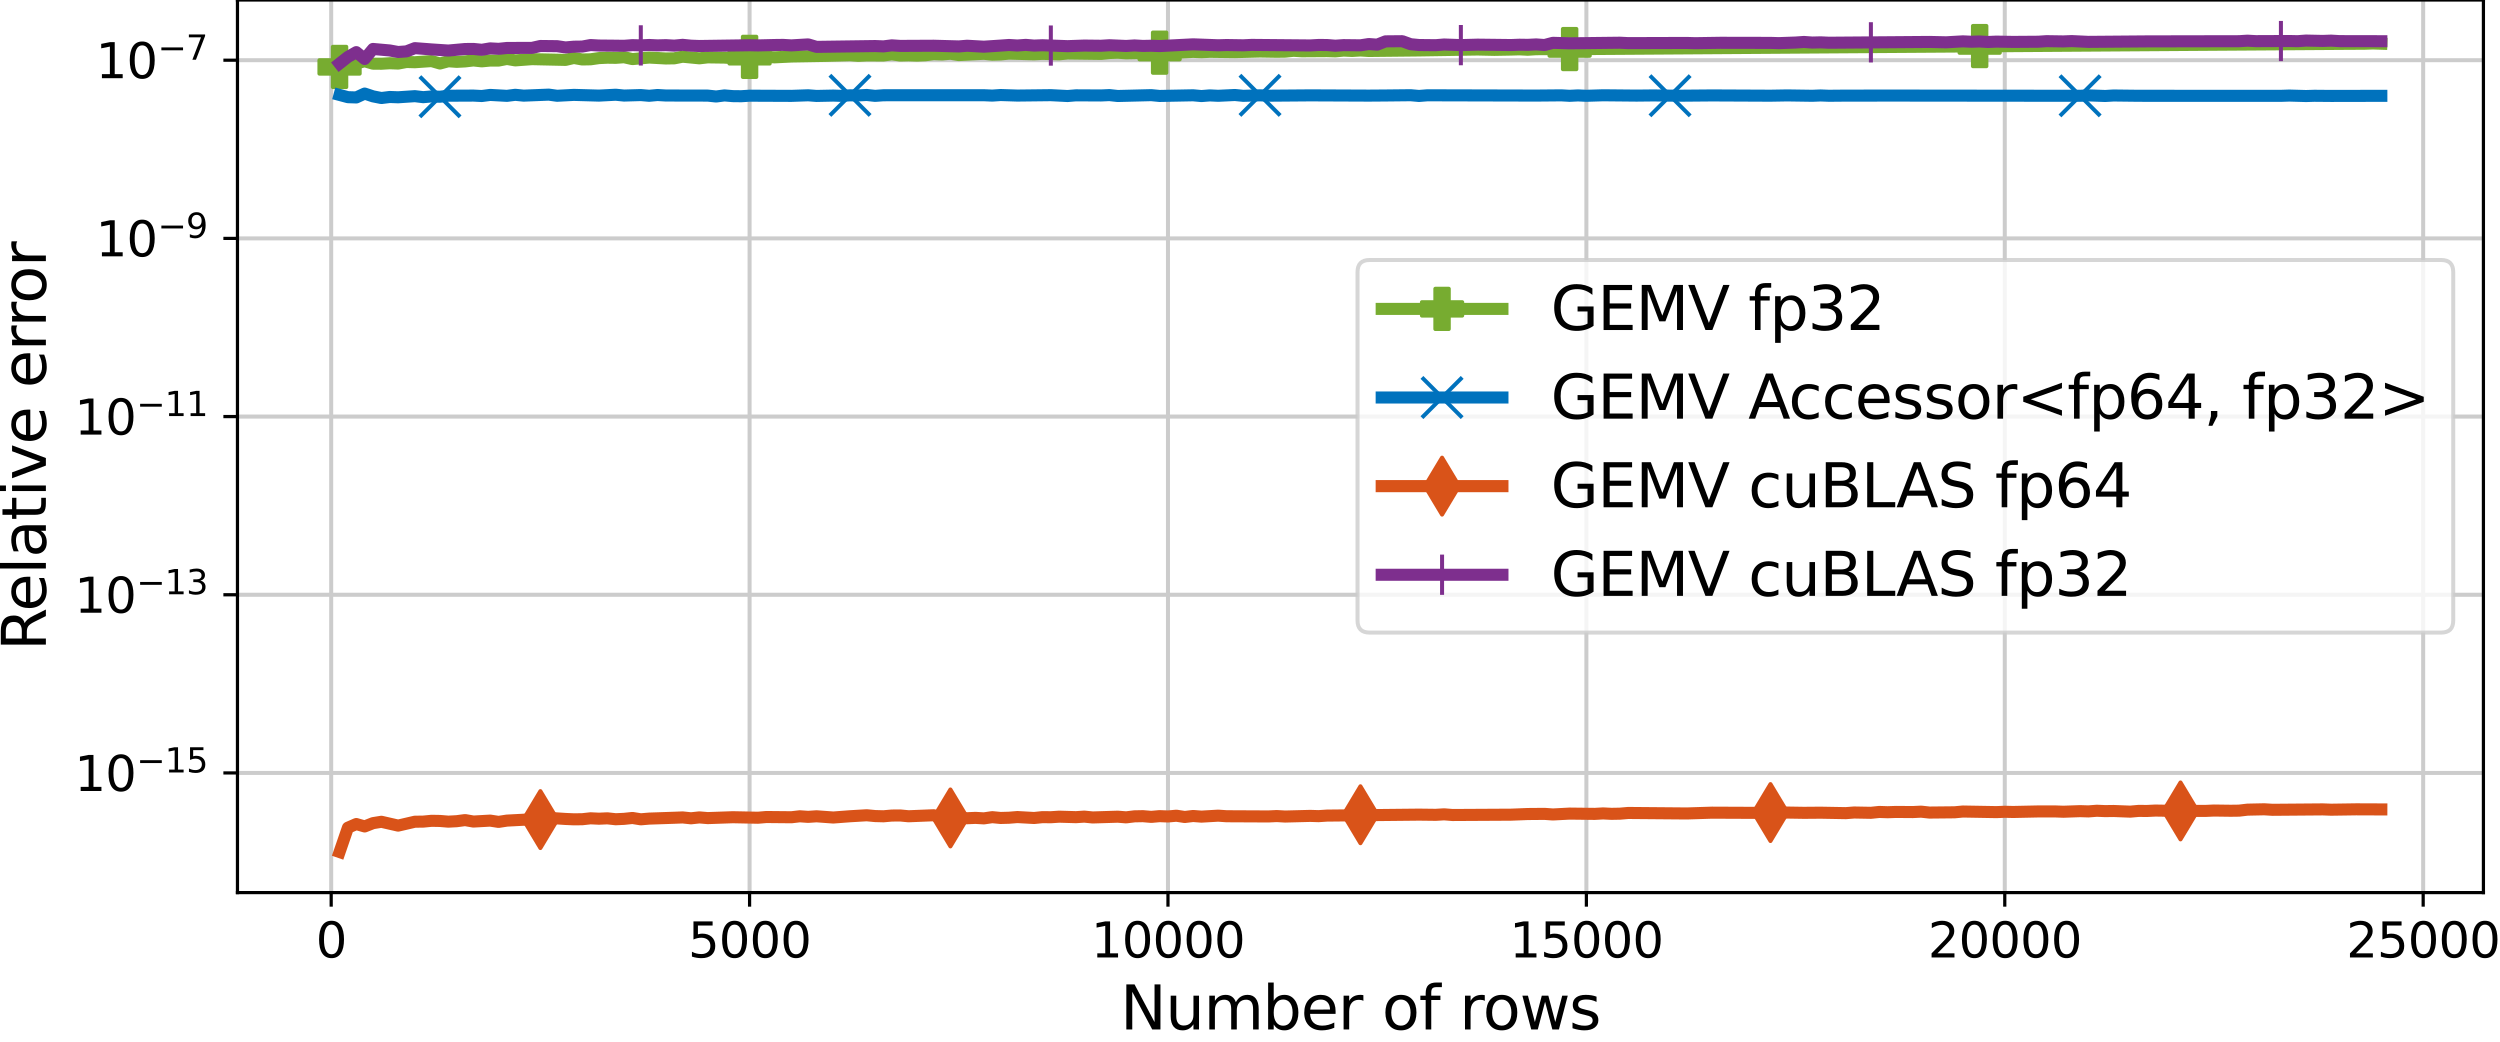 <?xml version="1.0" encoding="utf-8" standalone="no"?>
<!DOCTYPE svg PUBLIC "-//W3C//DTD SVG 1.1//EN"
  "http://www.w3.org/Graphics/SVG/1.1/DTD/svg11.dtd">
<svg height="258.891pt" version="1.1" viewBox="0 0 621.116 258.891" width="621.116pt" xmlns="http://www.w3.org/2000/svg" xmlns:xlink="http://www.w3.org/1999/xlink">
 <defs>
  <style type="text/css">*{stroke-linecap:butt;stroke-linejoin:round;}</style>
 </defs>
 <g id="figure_1">
  <g id="patch_1">
   <path d="M 0 258.891 
L 621.116 258.891 
L 621.116 0 
L 0 0 
z
" style="fill:#ffffff;"/>
  </g>
  <g id="axes_1">
   <g id="patch_2">
    <path d="M 58.997 221.76 
L 616.997 221.76 
L 616.997 0 
L 58.997 0 
z
" style="fill:#ffffff;"/>
   </g>
   <g id="matplotlib.axis_1">
    <g id="xtick_1">
     <g id="line2d_1">
      <path clip-path="url(#pdab144259a)" d="M 82.282 221.76 
L 82.282 0 
" style="fill:none;stroke:#cccccc;stroke-linecap:square;"/>
     </g>
     <g id="line2d_2">
      <defs>
       <path d="M 0 0 
L 0 3.5 
" id="m5adcc75f39" style="stroke:#000000;stroke-width:0.8;"/>
      </defs>
      <g>
       <use style="stroke:#000000;stroke-width:0.8;" x="82.282" xlink:href="#m5adcc75f39" y="221.76"/>
      </g>
     </g>
     <g id="text_1">
      <!-- 0 -->
      <g transform="translate(78.464 237.878)scale(0.12 -0.12)">
       <defs>
        <path d="M 2034 4250 
Q 1547 4250 1301 3770 
Q 1056 3291 1056 2328 
Q 1056 1369 1301 889 
Q 1547 409 2034 409 
Q 2525 409 2770 889 
Q 3016 1369 3016 2328 
Q 3016 3291 2770 3770 
Q 2525 4250 2034 4250 
z
M 2034 4750 
Q 2819 4750 3233 4129 
Q 3647 3509 3647 2328 
Q 3647 1150 3233 529 
Q 2819 -91 2034 -91 
Q 1250 -91 836 529 
Q 422 1150 422 2328 
Q 422 3509 836 4129 
Q 1250 4750 2034 4750 
z
" id="DejaVuSans-30" transform="scale(0.016)"/>
       </defs>
       <use xlink:href="#DejaVuSans-30"/>
      </g>
     </g>
    </g>
    <g id="xtick_2">
     <g id="line2d_3">
      <path clip-path="url(#pdab144259a)" d="M 186.231 221.76 
L 186.231 0 
" style="fill:none;stroke:#cccccc;stroke-linecap:square;"/>
     </g>
     <g id="line2d_4">
      <g>
       <use style="stroke:#000000;stroke-width:0.8;" x="186.231" xlink:href="#m5adcc75f39" y="221.76"/>
      </g>
     </g>
     <g id="text_2">
      <!-- 5000 -->
      <g transform="translate(170.961 237.878)scale(0.12 -0.12)">
       <defs>
        <path d="M 691 4666 
L 3169 4666 
L 3169 4134 
L 1269 4134 
L 1269 2991 
Q 1406 3038 1543 3061 
Q 1681 3084 1819 3084 
Q 2600 3084 3056 2656 
Q 3513 2228 3513 1497 
Q 3513 744 3044 326 
Q 2575 -91 1722 -91 
Q 1428 -91 1123 -41 
Q 819 9 494 109 
L 494 744 
Q 775 591 1075 516 
Q 1375 441 1709 441 
Q 2250 441 2565 725 
Q 2881 1009 2881 1497 
Q 2881 1984 2565 2268 
Q 2250 2553 1709 2553 
Q 1456 2553 1204 2497 
Q 953 2441 691 2322 
L 691 4666 
z
" id="DejaVuSans-35" transform="scale(0.016)"/>
       </defs>
       <use xlink:href="#DejaVuSans-35"/>
       <use x="63.623" xlink:href="#DejaVuSans-30"/>
       <use x="127.246" xlink:href="#DejaVuSans-30"/>
       <use x="190.869" xlink:href="#DejaVuSans-30"/>
      </g>
     </g>
    </g>
    <g id="xtick_3">
     <g id="line2d_5">
      <path clip-path="url(#pdab144259a)" d="M 290.18 221.76 
L 290.18 0 
" style="fill:none;stroke:#cccccc;stroke-linecap:square;"/>
     </g>
     <g id="line2d_6">
      <g>
       <use style="stroke:#000000;stroke-width:0.8;" x="290.18" xlink:href="#m5adcc75f39" y="221.76"/>
      </g>
     </g>
     <g id="text_3">
      <!-- 10000 -->
      <g transform="translate(271.093 237.878)scale(0.12 -0.12)">
       <defs>
        <path d="M 794 531 
L 1825 531 
L 1825 4091 
L 703 3866 
L 703 4441 
L 1819 4666 
L 2450 4666 
L 2450 531 
L 3481 531 
L 3481 0 
L 794 0 
L 794 531 
z
" id="DejaVuSans-31" transform="scale(0.016)"/>
       </defs>
       <use xlink:href="#DejaVuSans-31"/>
       <use x="63.623" xlink:href="#DejaVuSans-30"/>
       <use x="127.246" xlink:href="#DejaVuSans-30"/>
       <use x="190.869" xlink:href="#DejaVuSans-30"/>
       <use x="254.492" xlink:href="#DejaVuSans-30"/>
      </g>
     </g>
    </g>
    <g id="xtick_4">
     <g id="line2d_7">
      <path clip-path="url(#pdab144259a)" d="M 394.13 221.76 
L 394.13 0 
" style="fill:none;stroke:#cccccc;stroke-linecap:square;"/>
     </g>
     <g id="line2d_8">
      <g>
       <use style="stroke:#000000;stroke-width:0.8;" x="394.13" xlink:href="#m5adcc75f39" y="221.76"/>
      </g>
     </g>
     <g id="text_4">
      <!-- 15000 -->
      <g transform="translate(375.042 237.878)scale(0.12 -0.12)">
       <use xlink:href="#DejaVuSans-31"/>
       <use x="63.623" xlink:href="#DejaVuSans-35"/>
       <use x="127.246" xlink:href="#DejaVuSans-30"/>
       <use x="190.869" xlink:href="#DejaVuSans-30"/>
       <use x="254.492" xlink:href="#DejaVuSans-30"/>
      </g>
     </g>
    </g>
    <g id="xtick_5">
     <g id="line2d_9">
      <path clip-path="url(#pdab144259a)" d="M 498.079 221.76 
L 498.079 0 
" style="fill:none;stroke:#cccccc;stroke-linecap:square;"/>
     </g>
     <g id="line2d_10">
      <g>
       <use style="stroke:#000000;stroke-width:0.8;" x="498.079" xlink:href="#m5adcc75f39" y="221.76"/>
      </g>
     </g>
     <g id="text_5">
      <!-- 20000 -->
      <g transform="translate(478.992 237.878)scale(0.12 -0.12)">
       <defs>
        <path d="M 1228 531 
L 3431 531 
L 3431 0 
L 469 0 
L 469 531 
Q 828 903 1448 1529 
Q 2069 2156 2228 2338 
Q 2531 2678 2651 2914 
Q 2772 3150 2772 3378 
Q 2772 3750 2511 3984 
Q 2250 4219 1831 4219 
Q 1534 4219 1204 4116 
Q 875 4013 500 3803 
L 500 4441 
Q 881 4594 1212 4672 
Q 1544 4750 1819 4750 
Q 2544 4750 2975 4387 
Q 3406 4025 3406 3419 
Q 3406 3131 3298 2873 
Q 3191 2616 2906 2266 
Q 2828 2175 2409 1742 
Q 1991 1309 1228 531 
z
" id="DejaVuSans-32" transform="scale(0.016)"/>
       </defs>
       <use xlink:href="#DejaVuSans-32"/>
       <use x="63.623" xlink:href="#DejaVuSans-30"/>
       <use x="127.246" xlink:href="#DejaVuSans-30"/>
       <use x="190.869" xlink:href="#DejaVuSans-30"/>
       <use x="254.492" xlink:href="#DejaVuSans-30"/>
      </g>
     </g>
    </g>
    <g id="xtick_6">
     <g id="line2d_11">
      <path clip-path="url(#pdab144259a)" d="M 602.028 221.76 
L 602.028 0 
" style="fill:none;stroke:#cccccc;stroke-linecap:square;"/>
     </g>
     <g id="line2d_12">
      <g>
       <use style="stroke:#000000;stroke-width:0.8;" x="602.028" xlink:href="#m5adcc75f39" y="221.76"/>
      </g>
     </g>
     <g id="text_6">
      <!-- 25000 -->
      <g transform="translate(582.941 237.878)scale(0.12 -0.12)">
       <use xlink:href="#DejaVuSans-32"/>
       <use x="63.623" xlink:href="#DejaVuSans-35"/>
       <use x="127.246" xlink:href="#DejaVuSans-30"/>
       <use x="190.869" xlink:href="#DejaVuSans-30"/>
       <use x="254.492" xlink:href="#DejaVuSans-30"/>
      </g>
     </g>
    </g>
    <g id="text_7">
     <!-- Number of rows -->
     <g transform="translate(278.328 255.771)scale(0.15 -0.15)">
      <defs>
       <path d="M 628 4666 
L 1478 4666 
L 3547 763 
L 3547 4666 
L 4159 4666 
L 4159 0 
L 3309 0 
L 1241 3903 
L 1241 0 
L 628 0 
L 628 4666 
z
" id="DejaVuSans-4e" transform="scale(0.016)"/>
       <path d="M 544 1381 
L 544 3500 
L 1119 3500 
L 1119 1403 
Q 1119 906 1312 657 
Q 1506 409 1894 409 
Q 2359 409 2629 706 
Q 2900 1003 2900 1516 
L 2900 3500 
L 3475 3500 
L 3475 0 
L 2900 0 
L 2900 538 
Q 2691 219 2414 64 
Q 2138 -91 1772 -91 
Q 1169 -91 856 284 
Q 544 659 544 1381 
z
M 1991 3584 
L 1991 3584 
z
" id="DejaVuSans-75" transform="scale(0.016)"/>
       <path d="M 3328 2828 
Q 3544 3216 3844 3400 
Q 4144 3584 4550 3584 
Q 5097 3584 5394 3201 
Q 5691 2819 5691 2113 
L 5691 0 
L 5113 0 
L 5113 2094 
Q 5113 2597 4934 2840 
Q 4756 3084 4391 3084 
Q 3944 3084 3684 2787 
Q 3425 2491 3425 1978 
L 3425 0 
L 2847 0 
L 2847 2094 
Q 2847 2600 2669 2842 
Q 2491 3084 2119 3084 
Q 1678 3084 1418 2786 
Q 1159 2488 1159 1978 
L 1159 0 
L 581 0 
L 581 3500 
L 1159 3500 
L 1159 2956 
Q 1356 3278 1631 3431 
Q 1906 3584 2284 3584 
Q 2666 3584 2933 3390 
Q 3200 3197 3328 2828 
z
" id="DejaVuSans-6d" transform="scale(0.016)"/>
       <path d="M 3116 1747 
Q 3116 2381 2855 2742 
Q 2594 3103 2138 3103 
Q 1681 3103 1420 2742 
Q 1159 2381 1159 1747 
Q 1159 1113 1420 752 
Q 1681 391 2138 391 
Q 2594 391 2855 752 
Q 3116 1113 3116 1747 
z
M 1159 2969 
Q 1341 3281 1617 3432 
Q 1894 3584 2278 3584 
Q 2916 3584 3314 3078 
Q 3713 2572 3713 1747 
Q 3713 922 3314 415 
Q 2916 -91 2278 -91 
Q 1894 -91 1617 61 
Q 1341 213 1159 525 
L 1159 0 
L 581 0 
L 581 4863 
L 1159 4863 
L 1159 2969 
z
" id="DejaVuSans-62" transform="scale(0.016)"/>
       <path d="M 3597 1894 
L 3597 1613 
L 953 1613 
Q 991 1019 1311 708 
Q 1631 397 2203 397 
Q 2534 397 2845 478 
Q 3156 559 3463 722 
L 3463 178 
Q 3153 47 2828 -22 
Q 2503 -91 2169 -91 
Q 1331 -91 842 396 
Q 353 884 353 1716 
Q 353 2575 817 3079 
Q 1281 3584 2069 3584 
Q 2775 3584 3186 3129 
Q 3597 2675 3597 1894 
z
M 3022 2063 
Q 3016 2534 2758 2815 
Q 2500 3097 2075 3097 
Q 1594 3097 1305 2825 
Q 1016 2553 972 2059 
L 3022 2063 
z
" id="DejaVuSans-65" transform="scale(0.016)"/>
       <path d="M 2631 2963 
Q 2534 3019 2420 3045 
Q 2306 3072 2169 3072 
Q 1681 3072 1420 2755 
Q 1159 2438 1159 1844 
L 1159 0 
L 581 0 
L 581 3500 
L 1159 3500 
L 1159 2956 
Q 1341 3275 1631 3429 
Q 1922 3584 2338 3584 
Q 2397 3584 2469 3576 
Q 2541 3569 2628 3553 
L 2631 2963 
z
" id="DejaVuSans-72" transform="scale(0.016)"/>
       <path id="DejaVuSans-20" transform="scale(0.016)"/>
       <path d="M 1959 3097 
Q 1497 3097 1228 2736 
Q 959 2375 959 1747 
Q 959 1119 1226 758 
Q 1494 397 1959 397 
Q 2419 397 2687 759 
Q 2956 1122 2956 1747 
Q 2956 2369 2687 2733 
Q 2419 3097 1959 3097 
z
M 1959 3584 
Q 2709 3584 3137 3096 
Q 3566 2609 3566 1747 
Q 3566 888 3137 398 
Q 2709 -91 1959 -91 
Q 1206 -91 779 398 
Q 353 888 353 1747 
Q 353 2609 779 3096 
Q 1206 3584 1959 3584 
z
" id="DejaVuSans-6f" transform="scale(0.016)"/>
       <path d="M 2375 4863 
L 2375 4384 
L 1825 4384 
Q 1516 4384 1395 4259 
Q 1275 4134 1275 3809 
L 1275 3500 
L 2222 3500 
L 2222 3053 
L 1275 3053 
L 1275 0 
L 697 0 
L 697 3053 
L 147 3053 
L 147 3500 
L 697 3500 
L 697 3744 
Q 697 4328 969 4595 
Q 1241 4863 1831 4863 
L 2375 4863 
z
" id="DejaVuSans-66" transform="scale(0.016)"/>
       <path d="M 269 3500 
L 844 3500 
L 1563 769 
L 2278 3500 
L 2956 3500 
L 3675 769 
L 4391 3500 
L 4966 3500 
L 4050 0 
L 3372 0 
L 2619 2869 
L 1863 0 
L 1184 0 
L 269 3500 
z
" id="DejaVuSans-77" transform="scale(0.016)"/>
       <path d="M 2834 3397 
L 2834 2853 
Q 2591 2978 2328 3040 
Q 2066 3103 1784 3103 
Q 1356 3103 1142 2972 
Q 928 2841 928 2578 
Q 928 2378 1081 2264 
Q 1234 2150 1697 2047 
L 1894 2003 
Q 2506 1872 2764 1633 
Q 3022 1394 3022 966 
Q 3022 478 2636 193 
Q 2250 -91 1575 -91 
Q 1294 -91 989 -36 
Q 684 19 347 128 
L 347 722 
Q 666 556 975 473 
Q 1284 391 1588 391 
Q 1994 391 2212 530 
Q 2431 669 2431 922 
Q 2431 1156 2273 1281 
Q 2116 1406 1581 1522 
L 1381 1569 
Q 847 1681 609 1914 
Q 372 2147 372 2553 
Q 372 3047 722 3315 
Q 1072 3584 1716 3584 
Q 2034 3584 2315 3537 
Q 2597 3491 2834 3397 
z
" id="DejaVuSans-73" transform="scale(0.016)"/>
      </defs>
      <use xlink:href="#DejaVuSans-4e"/>
      <use x="74.805" xlink:href="#DejaVuSans-75"/>
      <use x="138.184" xlink:href="#DejaVuSans-6d"/>
      <use x="235.596" xlink:href="#DejaVuSans-62"/>
      <use x="299.072" xlink:href="#DejaVuSans-65"/>
      <use x="360.596" xlink:href="#DejaVuSans-72"/>
      <use x="401.709" xlink:href="#DejaVuSans-20"/>
      <use x="433.496" xlink:href="#DejaVuSans-6f"/>
      <use x="494.678" xlink:href="#DejaVuSans-66"/>
      <use x="529.883" xlink:href="#DejaVuSans-20"/>
      <use x="561.67" xlink:href="#DejaVuSans-72"/>
      <use x="600.533" xlink:href="#DejaVuSans-6f"/>
      <use x="661.715" xlink:href="#DejaVuSans-77"/>
      <use x="743.502" xlink:href="#DejaVuSans-73"/>
     </g>
    </g>
   </g>
   <g id="matplotlib.axis_2">
    <g id="ytick_1">
     <g id="line2d_13">
      <path clip-path="url(#pdab144259a)" d="M 58.997 192.036 
L 616.997 192.036 
" style="fill:none;stroke:#cccccc;stroke-linecap:square;"/>
     </g>
     <g id="line2d_14">
      <defs>
       <path d="M 0 0 
L -3.5 0 
" id="m914552353f" style="stroke:#000000;stroke-width:0.8;"/>
      </defs>
      <g>
       <use style="stroke:#000000;stroke-width:0.8;" x="58.997" xlink:href="#m914552353f" y="192.036"/>
      </g>
     </g>
     <g id="text_8">
      <!-- $\mathdefault{10^{-15}}$ -->
      <g transform="translate(18.517 196.595)scale(0.12 -0.12)">
       <defs>
        <path d="M 678 2272 
L 4684 2272 
L 4684 1741 
L 678 1741 
L 678 2272 
z
" id="DejaVuSans-2212" transform="scale(0.016)"/>
       </defs>
       <use transform="translate(0 0.684)" xlink:href="#DejaVuSans-31"/>
       <use transform="translate(63.623 0.684)" xlink:href="#DejaVuSans-30"/>
       <use transform="translate(128.203 38.966)scale(0.7)" xlink:href="#DejaVuSans-2212"/>
       <use transform="translate(186.855 38.966)scale(0.7)" xlink:href="#DejaVuSans-31"/>
       <use transform="translate(231.392 38.966)scale(0.7)" xlink:href="#DejaVuSans-35"/>
      </g>
     </g>
    </g>
    <g id="ytick_2">
     <g id="line2d_15">
      <path clip-path="url(#pdab144259a)" d="M 58.997 147.765 
L 616.997 147.765 
" style="fill:none;stroke:#cccccc;stroke-linecap:square;"/>
     </g>
     <g id="line2d_16">
      <g>
       <use style="stroke:#000000;stroke-width:0.8;" x="58.997" xlink:href="#m914552353f" y="147.765"/>
      </g>
     </g>
     <g id="text_9">
      <!-- $\mathdefault{10^{-13}}$ -->
      <g transform="translate(18.517 152.324)scale(0.12 -0.12)">
       <defs>
        <path d="M 2597 2516 
Q 3050 2419 3304 2112 
Q 3559 1806 3559 1356 
Q 3559 666 3084 287 
Q 2609 -91 1734 -91 
Q 1441 -91 1130 -33 
Q 819 25 488 141 
L 488 750 
Q 750 597 1062 519 
Q 1375 441 1716 441 
Q 2309 441 2620 675 
Q 2931 909 2931 1356 
Q 2931 1769 2642 2001 
Q 2353 2234 1838 2234 
L 1294 2234 
L 1294 2753 
L 1863 2753 
Q 2328 2753 2575 2939 
Q 2822 3125 2822 3475 
Q 2822 3834 2567 4026 
Q 2313 4219 1838 4219 
Q 1578 4219 1281 4162 
Q 984 4106 628 3988 
L 628 4550 
Q 988 4650 1302 4700 
Q 1616 4750 1894 4750 
Q 2613 4750 3031 4423 
Q 3450 4097 3450 3541 
Q 3450 3153 3228 2886 
Q 3006 2619 2597 2516 
z
" id="DejaVuSans-33" transform="scale(0.016)"/>
       </defs>
       <use transform="translate(0 0.766)" xlink:href="#DejaVuSans-31"/>
       <use transform="translate(63.623 0.766)" xlink:href="#DejaVuSans-30"/>
       <use transform="translate(128.203 39.047)scale(0.7)" xlink:href="#DejaVuSans-2212"/>
       <use transform="translate(186.855 39.047)scale(0.7)" xlink:href="#DejaVuSans-31"/>
       <use transform="translate(231.392 39.047)scale(0.7)" xlink:href="#DejaVuSans-33"/>
      </g>
     </g>
    </g>
    <g id="ytick_3">
     <g id="line2d_17">
      <path clip-path="url(#pdab144259a)" d="M 58.997 103.494 
L 616.997 103.494 
" style="fill:none;stroke:#cccccc;stroke-linecap:square;"/>
     </g>
     <g id="line2d_18">
      <g>
       <use style="stroke:#000000;stroke-width:0.8;" x="58.997" xlink:href="#m914552353f" y="103.494"/>
      </g>
     </g>
     <g id="text_10">
      <!-- $\mathdefault{10^{-11}}$ -->
      <g transform="translate(18.517 108.053)scale(0.12 -0.12)">
       <use transform="translate(0 0.684)" xlink:href="#DejaVuSans-31"/>
       <use transform="translate(63.623 0.684)" xlink:href="#DejaVuSans-30"/>
       <use transform="translate(128.203 38.966)scale(0.7)" xlink:href="#DejaVuSans-2212"/>
       <use transform="translate(186.855 38.966)scale(0.7)" xlink:href="#DejaVuSans-31"/>
       <use transform="translate(231.392 38.966)scale(0.7)" xlink:href="#DejaVuSans-31"/>
      </g>
     </g>
    </g>
    <g id="ytick_4">
     <g id="line2d_19">
      <path clip-path="url(#pdab144259a)" d="M 58.997 59.224 
L 616.997 59.224 
" style="fill:none;stroke:#cccccc;stroke-linecap:square;"/>
     </g>
     <g id="line2d_20">
      <g>
       <use style="stroke:#000000;stroke-width:0.8;" x="58.997" xlink:href="#m914552353f" y="59.224"/>
      </g>
     </g>
     <g id="text_11">
      <!-- $\mathdefault{10^{-9}}$ -->
      <g transform="translate(23.797 63.783)scale(0.12 -0.12)">
       <defs>
        <path d="M 703 97 
L 703 672 
Q 941 559 1184 500 
Q 1428 441 1663 441 
Q 2288 441 2617 861 
Q 2947 1281 2994 2138 
Q 2813 1869 2534 1725 
Q 2256 1581 1919 1581 
Q 1219 1581 811 2004 
Q 403 2428 403 3163 
Q 403 3881 828 4315 
Q 1253 4750 1959 4750 
Q 2769 4750 3195 4129 
Q 3622 3509 3622 2328 
Q 3622 1225 3098 567 
Q 2575 -91 1691 -91 
Q 1453 -91 1209 -44 
Q 966 3 703 97 
z
M 1959 2075 
Q 2384 2075 2632 2365 
Q 2881 2656 2881 3163 
Q 2881 3666 2632 3958 
Q 2384 4250 1959 4250 
Q 1534 4250 1286 3958 
Q 1038 3666 1038 3163 
Q 1038 2656 1286 2365 
Q 1534 2075 1959 2075 
z
" id="DejaVuSans-39" transform="scale(0.016)"/>
       </defs>
       <use transform="translate(0 0.766)" xlink:href="#DejaVuSans-31"/>
       <use transform="translate(63.623 0.766)" xlink:href="#DejaVuSans-30"/>
       <use transform="translate(128.203 39.047)scale(0.7)" xlink:href="#DejaVuSans-2212"/>
       <use transform="translate(186.855 39.047)scale(0.7)" xlink:href="#DejaVuSans-39"/>
      </g>
     </g>
    </g>
    <g id="ytick_5">
     <g id="line2d_21">
      <path clip-path="url(#pdab144259a)" d="M 58.997 14.953 
L 616.997 14.953 
" style="fill:none;stroke:#cccccc;stroke-linecap:square;"/>
     </g>
     <g id="line2d_22">
      <g>
       <use style="stroke:#000000;stroke-width:0.8;" x="58.997" xlink:href="#m914552353f" y="14.953"/>
      </g>
     </g>
     <g id="text_12">
      <!-- $\mathdefault{10^{-7}}$ -->
      <g transform="translate(23.797 19.512)scale(0.12 -0.12)">
       <defs>
        <path d="M 525 4666 
L 3525 4666 
L 3525 4397 
L 1831 0 
L 1172 0 
L 2766 4134 
L 525 4134 
L 525 4666 
z
" id="DejaVuSans-37" transform="scale(0.016)"/>
       </defs>
       <use transform="translate(0 0.684)" xlink:href="#DejaVuSans-31"/>
       <use transform="translate(63.623 0.684)" xlink:href="#DejaVuSans-30"/>
       <use transform="translate(128.203 38.966)scale(0.7)" xlink:href="#DejaVuSans-2212"/>
       <use transform="translate(186.855 38.966)scale(0.7)" xlink:href="#DejaVuSans-37"/>
      </g>
     </g>
    </g>
    <g id="text_13">
     <!-- Relative error -->
     <g transform="translate(11.398 161.663)rotate(-90)scale(0.15 -0.15)">
      <defs>
       <path d="M 2841 2188 
Q 3044 2119 3236 1894 
Q 3428 1669 3622 1275 
L 4263 0 
L 3584 0 
L 2988 1197 
Q 2756 1666 2539 1819 
Q 2322 1972 1947 1972 
L 1259 1972 
L 1259 0 
L 628 0 
L 628 4666 
L 2053 4666 
Q 2853 4666 3247 4331 
Q 3641 3997 3641 3322 
Q 3641 2881 3436 2590 
Q 3231 2300 2841 2188 
z
M 1259 4147 
L 1259 2491 
L 2053 2491 
Q 2509 2491 2742 2702 
Q 2975 2913 2975 3322 
Q 2975 3731 2742 3939 
Q 2509 4147 2053 4147 
L 1259 4147 
z
" id="DejaVuSans-52" transform="scale(0.016)"/>
       <path d="M 603 4863 
L 1178 4863 
L 1178 0 
L 603 0 
L 603 4863 
z
" id="DejaVuSans-6c" transform="scale(0.016)"/>
       <path d="M 2194 1759 
Q 1497 1759 1228 1600 
Q 959 1441 959 1056 
Q 959 750 1161 570 
Q 1363 391 1709 391 
Q 2188 391 2477 730 
Q 2766 1069 2766 1631 
L 2766 1759 
L 2194 1759 
z
M 3341 1997 
L 3341 0 
L 2766 0 
L 2766 531 
Q 2569 213 2275 61 
Q 1981 -91 1556 -91 
Q 1019 -91 701 211 
Q 384 513 384 1019 
Q 384 1609 779 1909 
Q 1175 2209 1959 2209 
L 2766 2209 
L 2766 2266 
Q 2766 2663 2505 2880 
Q 2244 3097 1772 3097 
Q 1472 3097 1187 3025 
Q 903 2953 641 2809 
L 641 3341 
Q 956 3463 1253 3523 
Q 1550 3584 1831 3584 
Q 2591 3584 2966 3190 
Q 3341 2797 3341 1997 
z
" id="DejaVuSans-61" transform="scale(0.016)"/>
       <path d="M 1172 4494 
L 1172 3500 
L 2356 3500 
L 2356 3053 
L 1172 3053 
L 1172 1153 
Q 1172 725 1289 603 
Q 1406 481 1766 481 
L 2356 481 
L 2356 0 
L 1766 0 
Q 1100 0 847 248 
Q 594 497 594 1153 
L 594 3053 
L 172 3053 
L 172 3500 
L 594 3500 
L 594 4494 
L 1172 4494 
z
" id="DejaVuSans-74" transform="scale(0.016)"/>
       <path d="M 603 3500 
L 1178 3500 
L 1178 0 
L 603 0 
L 603 3500 
z
M 603 4863 
L 1178 4863 
L 1178 4134 
L 603 4134 
L 603 4863 
z
" id="DejaVuSans-69" transform="scale(0.016)"/>
       <path d="M 191 3500 
L 800 3500 
L 1894 563 
L 2988 3500 
L 3597 3500 
L 2284 0 
L 1503 0 
L 191 3500 
z
" id="DejaVuSans-76" transform="scale(0.016)"/>
      </defs>
      <use xlink:href="#DejaVuSans-52"/>
      <use x="64.982" xlink:href="#DejaVuSans-65"/>
      <use x="126.506" xlink:href="#DejaVuSans-6c"/>
      <use x="154.289" xlink:href="#DejaVuSans-61"/>
      <use x="215.568" xlink:href="#DejaVuSans-74"/>
      <use x="254.777" xlink:href="#DejaVuSans-69"/>
      <use x="282.561" xlink:href="#DejaVuSans-76"/>
      <use x="341.74" xlink:href="#DejaVuSans-65"/>
      <use x="403.264" xlink:href="#DejaVuSans-20"/>
      <use x="435.051" xlink:href="#DejaVuSans-65"/>
      <use x="496.574" xlink:href="#DejaVuSans-72"/>
      <use x="535.938" xlink:href="#DejaVuSans-72"/>
      <use x="574.801" xlink:href="#DejaVuSans-6f"/>
      <use x="635.982" xlink:href="#DejaVuSans-72"/>
     </g>
    </g>
   </g>
   <g id="patch_3">
    <path d="M 58.997 221.76 
L 58.997 -0 
" style="fill:none;stroke:#000000;stroke-linecap:square;stroke-linejoin:miter;stroke-width:0.8;"/>
   </g>
   <g id="patch_4">
    <path d="M 616.997 221.76 
L 616.997 -0 
" style="fill:none;stroke:#000000;stroke-linecap:square;stroke-linejoin:miter;stroke-width:0.8;"/>
   </g>
   <g id="patch_5">
    <path d="M 58.997 221.76 
L 616.997 221.76 
" style="fill:none;stroke:#000000;stroke-linecap:square;stroke-linejoin:miter;stroke-width:0.8;"/>
   </g>
   <g id="patch_6">
    <path d="M 58.997 0 
L 616.997 0 
" style="fill:none;stroke:#000000;stroke-linecap:square;stroke-linejoin:miter;stroke-width:0.8;"/>
   </g>
   <g id="line2d_23">
    <path clip-path="url(#pdab144259a)" d="M 84.361 16.628 
L 86.44 15.384 
L 88.519 15.769 
L 90.598 15.212 
L 92.677 15.819 
L 94.756 15.836 
L 96.835 15.711 
L 98.914 15.791 
L 100.993 15.4 
L 103.072 15.461 
L 107.23 15.174 
L 109.309 15.776 
L 111.388 15.214 
L 113.467 15.366 
L 115.546 15.259 
L 117.625 15.017 
L 119.704 15.241 
L 121.783 15.041 
L 123.862 15.047 
L 125.941 14.645 
L 128.02 15.002 
L 132.178 14.695 
L 140.493 14.883 
L 142.572 14.401 
L 144.651 14.774 
L 146.73 14.733 
L 148.809 14.432 
L 150.888 14.337 
L 152.967 14.367 
L 155.046 14.217 
L 157.125 14.682 
L 161.283 14.299 
L 165.441 14.528 
L 167.52 14.492 
L 169.599 14.086 
L 173.757 14.49 
L 175.836 14.25 
L 179.994 14.311 
L 182.073 14.442 
L 186.231 14.122 
L 188.31 14.034 
L 192.468 14.248 
L 196.626 14.035 
L 204.942 13.887 
L 211.179 13.718 
L 213.258 13.88 
L 215.337 13.767 
L 219.495 13.789 
L 221.574 13.491 
L 223.653 13.796 
L 225.732 13.741 
L 227.811 13.816 
L 229.89 13.73 
L 231.969 13.451 
L 234.048 13.536 
L 236.127 13.348 
L 238.206 13.681 
L 244.443 13.363 
L 246.522 13.584 
L 248.601 13.525 
L 250.68 13.313 
L 256.917 13.496 
L 258.996 13.38 
L 263.154 13.499 
L 265.233 13.278 
L 273.549 13.395 
L 275.628 13.172 
L 277.707 13.097 
L 279.786 13.245 
L 283.944 13.162 
L 286.023 13.008 
L 288.102 13.082 
L 290.18 13.03 
L 292.259 13.094 
L 296.417 12.889 
L 298.496 12.97 
L 300.575 12.876 
L 306.812 12.953 
L 313.049 12.795 
L 317.207 12.865 
L 319.286 12.835 
L 321.365 12.618 
L 323.444 12.743 
L 329.681 12.7 
L 331.76 12.764 
L 333.839 12.563 
L 335.918 12.658 
L 337.997 12.539 
L 340.076 12.665 
L 352.55 12.53 
L 367.103 12.297 
L 371.261 12.391 
L 375.419 12.315 
L 377.498 12.253 
L 379.577 12.358 
L 381.656 12.224 
L 389.972 12.189 
L 394.13 12.188 
L 583.318 10.89 
L 587.476 10.87 
L 589.555 10.802 
L 591.634 10.867 
L 591.634 10.867 
" style="fill:none;stroke:#77ac30;stroke-linecap:square;stroke-width:3;"/>
    <defs>
     <path d="M -1.667 5 
L 1.667 5 
L 1.667 1.667 
L 5 1.667 
L 5 -1.667 
L 1.667 -1.667 
L 1.667 -5 
L -1.667 -5 
L -1.667 -1.667 
L -5 -1.667 
L -5 1.667 
L -1.667 1.667 
z
" id="mce8c2906a4" style="stroke:#77ac30;stroke-linejoin:miter;"/>
    </defs>
    <g clip-path="url(#pdab144259a)">
     <use style="fill:#77ac30;stroke:#77ac30;stroke-linejoin:miter;" x="84.361" xlink:href="#mce8c2906a4" y="16.628"/>
     <use style="fill:#77ac30;stroke:#77ac30;stroke-linejoin:miter;" x="186.231" xlink:href="#mce8c2906a4" y="14.122"/>
     <use style="fill:#77ac30;stroke:#77ac30;stroke-linejoin:miter;" x="288.102" xlink:href="#mce8c2906a4" y="13.082"/>
     <use style="fill:#77ac30;stroke:#77ac30;stroke-linejoin:miter;" x="389.972" xlink:href="#mce8c2906a4" y="12.189"/>
     <use style="fill:#77ac30;stroke:#77ac30;stroke-linejoin:miter;" x="491.842" xlink:href="#mce8c2906a4" y="11.448"/>
    </g>
   </g>
   <g id="line2d_24">
    <path clip-path="url(#pdab144259a)" d="M 84.361 23.587 
L 86.44 24.143 
L 88.519 24.21 
L 90.598 23.249 
L 92.677 23.94 
L 94.756 24.352 
L 96.835 24.094 
L 98.914 24.171 
L 103.072 23.891 
L 105.151 24.142 
L 107.23 23.959 
L 109.309 24.034 
L 111.388 23.779 
L 117.625 23.748 
L 119.704 23.856 
L 121.783 23.583 
L 125.941 23.814 
L 128.02 23.555 
L 130.099 23.763 
L 136.335 23.509 
L 138.414 23.795 
L 142.572 23.574 
L 148.809 23.754 
L 152.967 23.534 
L 155.046 23.741 
L 159.204 23.618 
L 161.283 23.797 
L 163.362 23.605 
L 165.441 23.729 
L 175.836 23.753 
L 177.915 23.973 
L 179.994 23.707 
L 182.073 23.883 
L 184.152 23.907 
L 186.231 23.774 
L 196.626 23.82 
L 200.784 23.674 
L 202.863 23.836 
L 207.021 23.746 
L 209.1 23.82 
L 211.179 23.683 
L 213.258 23.705 
L 215.337 23.595 
L 217.416 23.819 
L 219.495 23.667 
L 244.443 23.659 
L 246.522 23.75 
L 248.601 23.609 
L 252.759 23.743 
L 261.075 23.644 
L 265.233 23.857 
L 267.312 23.684 
L 273.549 23.718 
L 275.628 23.624 
L 277.707 23.85 
L 286.023 23.637 
L 288.102 23.841 
L 296.417 23.674 
L 298.496 23.865 
L 300.575 23.7 
L 302.654 23.8 
L 306.812 23.601 
L 308.891 23.81 
L 313.049 23.684 
L 315.128 23.777 
L 325.523 23.692 
L 340.076 23.756 
L 344.234 23.724 
L 350.471 23.656 
L 352.55 23.84 
L 354.629 23.674 
L 381.656 23.745 
L 387.893 23.688 
L 389.972 23.805 
L 392.051 23.703 
L 394.13 23.8 
L 398.288 23.67 
L 406.604 23.753 
L 410.762 23.708 
L 416.999 23.781 
L 425.315 23.708 
L 439.868 23.776 
L 444.026 23.703 
L 450.262 23.797 
L 452.341 23.714 
L 454.42 23.795 
L 458.578 23.757 
L 471.052 23.746 
L 516.79 23.799 
L 518.869 23.697 
L 523.027 23.847 
L 525.106 23.724 
L 531.343 23.799 
L 566.686 23.812 
L 568.765 23.741 
L 572.923 23.86 
L 575.002 23.797 
L 579.16 23.834 
L 591.634 23.808 
L 591.634 23.808 
" style="fill:none;stroke:#0072bd;stroke-linecap:square;stroke-width:3;"/>
    <defs>
     <path d="M -5 5 
L 5 -5 
M -5 -5 
L 5 5 
" id="m82491f5f4e" style="stroke:#0072bd;"/>
    </defs>
    <g clip-path="url(#pdab144259a)">
     <use style="fill:#0072bd;stroke:#0072bd;" x="109.309" xlink:href="#m82491f5f4e" y="24.034"/>
     <use style="fill:#0072bd;stroke:#0072bd;" x="211.179" xlink:href="#m82491f5f4e" y="23.683"/>
     <use style="fill:#0072bd;stroke:#0072bd;" x="313.049" xlink:href="#m82491f5f4e" y="23.684"/>
     <use style="fill:#0072bd;stroke:#0072bd;" x="414.92" xlink:href="#m82491f5f4e" y="23.784"/>
     <use style="fill:#0072bd;stroke:#0072bd;" x="516.79" xlink:href="#m82491f5f4e" y="23.799"/>
    </g>
   </g>
   <g id="line2d_25">
    <path clip-path="url(#pdab144259a)" d="M 84.361 211.68 
L 86.44 205.635 
L 88.519 204.73 
L 90.598 205.328 
L 92.677 204.505 
L 94.756 204.169 
L 98.914 205.119 
L 103.072 204.152 
L 105.151 204.126 
L 107.23 203.925 
L 109.309 203.964 
L 111.388 204.136 
L 113.467 204.025 
L 115.546 203.748 
L 117.625 204.111 
L 121.783 203.877 
L 123.862 204.196 
L 125.941 203.876 
L 132.178 203.549 
L 134.257 203.623 
L 136.335 203.188 
L 140.493 203.467 
L 142.572 203.557 
L 144.651 203.535 
L 146.73 203.304 
L 148.809 203.403 
L 150.888 203.311 
L 152.967 203.537 
L 155.046 203.442 
L 157.125 203.222 
L 159.204 203.555 
L 161.283 203.38 
L 167.52 203.168 
L 169.599 203.087 
L 171.678 203.305 
L 173.757 203.081 
L 175.836 203.254 
L 182.073 203.035 
L 188.31 203.164 
L 190.389 202.985 
L 196.626 203.044 
L 198.705 202.803 
L 200.784 202.948 
L 202.863 202.805 
L 207.021 203.108 
L 211.179 202.795 
L 215.337 202.548 
L 217.416 202.748 
L 219.495 202.804 
L 221.574 202.621 
L 223.653 202.6 
L 225.732 202.799 
L 231.969 202.545 
L 234.048 203.243 
L 238.206 203.149 
L 240.285 203.285 
L 242.364 203.199 
L 244.443 203.323 
L 246.522 203.02 
L 248.601 203.221 
L 250.68 203.163 
L 252.759 202.993 
L 256.917 203.227 
L 258.996 203.016 
L 261.075 203.039 
L 263.154 202.9 
L 267.312 203.022 
L 269.391 202.885 
L 271.47 203.094 
L 277.707 202.903 
L 279.786 203.069 
L 281.865 202.816 
L 283.944 202.775 
L 286.023 202.952 
L 288.102 202.767 
L 290.18 202.852 
L 292.259 202.661 
L 294.338 202.978 
L 296.417 202.729 
L 298.496 202.889 
L 302.654 202.648 
L 304.733 202.792 
L 315.128 202.844 
L 317.207 202.748 
L 319.286 202.867 
L 325.523 202.705 
L 327.602 202.77 
L 329.681 202.631 
L 352.55 202.392 
L 356.708 202.442 
L 358.787 202.317 
L 360.866 202.485 
L 375.419 202.402 
L 379.577 202.24 
L 383.735 202.204 
L 385.814 202.353 
L 389.972 202.134 
L 396.209 202.206 
L 398.288 202.091 
L 400.367 202.195 
L 402.446 202.156 
L 404.525 201.977 
L 419.078 202.101 
L 425.315 201.904 
L 437.789 201.959 
L 439.868 201.878 
L 441.947 201.938 
L 444.026 201.876 
L 448.183 201.944 
L 452.341 201.91 
L 458.578 202.024 
L 460.657 201.863 
L 464.815 201.941 
L 466.894 201.726 
L 468.973 201.795 
L 471.052 201.723 
L 475.21 201.755 
L 477.289 201.653 
L 479.368 201.877 
L 485.605 201.813 
L 487.684 201.62 
L 496 201.769 
L 498.079 201.683 
L 500.158 201.734 
L 506.395 201.599 
L 510.553 201.594 
L 512.632 201.673 
L 516.79 201.527 
L 518.869 201.592 
L 520.948 201.429 
L 523.027 201.518 
L 525.106 201.488 
L 529.264 201.65 
L 531.343 201.464 
L 533.422 201.482 
L 535.501 201.38 
L 539.659 201.446 
L 547.975 201.467 
L 550.054 201.374 
L 554.212 201.43 
L 556.291 201.402 
L 558.37 201.155 
L 562.528 201.065 
L 564.607 201.192 
L 577.081 201.088 
L 579.16 201.167 
L 585.397 201.074 
L 591.634 201.098 
L 591.634 201.098 
" style="fill:none;stroke:#d95319;stroke-linecap:square;stroke-width:3;"/>
    <defs>
     <path d="M -0 7.071 
L 4.243 0 
L -0 -7.071 
L -4.243 -0 
z
" id="me53b209d18" style="stroke:#d95319;stroke-linejoin:miter;"/>
    </defs>
    <g clip-path="url(#pdab144259a)">
     <use style="fill:#d95319;stroke:#d95319;stroke-linejoin:miter;" x="134.257" xlink:href="#me53b209d18" y="203.623"/>
     <use style="fill:#d95319;stroke:#d95319;stroke-linejoin:miter;" x="236.127" xlink:href="#me53b209d18" y="203.214"/>
     <use style="fill:#d95319;stroke:#d95319;stroke-linejoin:miter;" x="337.997" xlink:href="#me53b209d18" y="202.42"/>
     <use style="fill:#d95319;stroke:#d95319;stroke-linejoin:miter;" x="439.868" xlink:href="#me53b209d18" y="201.878"/>
     <use style="fill:#d95319;stroke:#d95319;stroke-linejoin:miter;" x="541.738" xlink:href="#me53b209d18" y="201.471"/>
    </g>
   </g>
   <g id="line2d_26">
    <path clip-path="url(#pdab144259a)" d="M 84.361 15.778 
L 86.44 14.141 
L 88.519 12.955 
L 90.598 14.647 
L 92.677 12.163 
L 96.835 12.538 
L 98.914 12.919 
L 100.993 12.764 
L 103.072 11.961 
L 107.23 12.281 
L 111.388 12.557 
L 115.546 12.181 
L 117.625 12.158 
L 119.704 12.369 
L 121.783 12.019 
L 123.862 12.133 
L 125.941 11.919 
L 132.178 11.896 
L 134.257 11.427 
L 138.414 11.473 
L 140.493 11.788 
L 142.572 11.599 
L 144.651 11.57 
L 146.73 11.192 
L 148.809 11.311 
L 152.967 11.352 
L 155.046 11.38 
L 157.125 11.219 
L 159.204 11.274 
L 161.283 11.176 
L 163.362 11.276 
L 165.441 11.219 
L 167.52 11.338 
L 169.599 11.14 
L 171.678 11.348 
L 173.757 11.43 
L 186.231 11.24 
L 188.31 11.285 
L 192.468 11.183 
L 194.547 11.157 
L 196.626 11.276 
L 200.784 11.029 
L 202.863 11.646 
L 217.416 11.44 
L 219.495 11.524 
L 221.574 11.268 
L 223.653 11.405 
L 231.969 11.363 
L 238.206 11.533 
L 240.285 11.365 
L 244.443 11.6 
L 248.601 11.325 
L 250.68 11.177 
L 252.759 11.303 
L 254.838 11.151 
L 256.917 11.326 
L 258.996 11.24 
L 265.233 11.47 
L 269.391 11.32 
L 273.549 11.368 
L 275.628 11.24 
L 279.786 11.419 
L 281.865 11.29 
L 283.944 11.411 
L 286.023 11.366 
L 288.102 11.445 
L 296.417 11.015 
L 302.654 11.248 
L 304.733 11.187 
L 308.891 11.255 
L 310.97 11.157 
L 325.523 11.291 
L 327.602 11.171 
L 329.681 11.188 
L 331.76 11.355 
L 333.839 11.21 
L 337.997 11.261 
L 340.076 10.943 
L 342.155 11.094 
L 344.234 10.275 
L 348.392 10.235 
L 350.471 10.986 
L 352.55 11.185 
L 356.708 11.23 
L 358.787 11.056 
L 362.945 11.208 
L 367.103 11.093 
L 375.419 11.194 
L 377.498 11.111 
L 379.577 11.142 
L 381.656 11.037 
L 383.735 11.188 
L 385.814 10.639 
L 389.972 10.764 
L 402.446 10.612 
L 404.525 10.715 
L 419.078 10.671 
L 421.157 10.731 
L 427.394 10.632 
L 439.868 10.656 
L 441.947 10.719 
L 446.104 10.569 
L 448.183 10.425 
L 450.262 10.573 
L 452.341 10.521 
L 454.42 10.615 
L 479.368 10.419 
L 483.526 10.511 
L 487.684 10.275 
L 489.763 10.37 
L 491.842 10.306 
L 493.921 10.432 
L 496 10.34 
L 500.158 10.412 
L 506.395 10.367 
L 508.474 10.226 
L 512.632 10.292 
L 514.711 10.208 
L 518.869 10.405 
L 533.422 10.282 
L 556.291 10.237 
L 558.37 10.108 
L 560.449 10.223 
L 568.765 10.188 
L 570.844 10.235 
L 572.923 10.08 
L 577.081 10.172 
L 579.16 10.095 
L 581.239 10.218 
L 591.634 10.24 
L 591.634 10.24 
" style="fill:none;stroke:#7e2f8e;stroke-linecap:square;stroke-width:3;"/>
    <defs>
     <path d="M -5 0 
L 5 0 
M 0 5 
L 0 -5 
" id="me3985ff517" style="stroke:#7e2f8e;"/>
    </defs>
    <g clip-path="url(#pdab144259a)">
     <use style="fill:#7e2f8e;stroke:#7e2f8e;" x="159.204" xlink:href="#me3985ff517" y="11.274"/>
     <use style="fill:#7e2f8e;stroke:#7e2f8e;" x="261.075" xlink:href="#me3985ff517" y="11.322"/>
     <use style="fill:#7e2f8e;stroke:#7e2f8e;" x="362.945" xlink:href="#me3985ff517" y="11.208"/>
     <use style="fill:#7e2f8e;stroke:#7e2f8e;" x="464.815" xlink:href="#me3985ff517" y="10.515"/>
     <use style="fill:#7e2f8e;stroke:#7e2f8e;" x="566.686" xlink:href="#me3985ff517" y="10.196"/>
    </g>
   </g>
   <g id="legend_1">
    <g id="patch_7">
     <path d="M 340.275 157.164 
L 606.497 157.164 
Q 609.497 157.164 609.497 154.164 
L 609.497 67.596 
Q 609.497 64.596 606.497 64.596 
L 340.275 64.596 
Q 337.275 64.596 337.275 67.596 
L 337.275 154.164 
Q 337.275 157.164 340.275 157.164 
z
" style="fill:#ffffff;opacity:0.8;stroke:#cccccc;stroke-linejoin:miter;"/>
    </g>
    <g id="line2d_27">
     <path d="M 343.275 76.743 
L 373.275 76.743 
" style="fill:none;stroke:#77ac30;stroke-linecap:square;stroke-width:3;"/>
    </g>
    <g id="line2d_28">
     <g>
      <use style="fill:#77ac30;stroke:#77ac30;stroke-linejoin:miter;" x="358.275" xlink:href="#mce8c2906a4" y="76.743"/>
     </g>
    </g>
    <g id="text_14">
     <!-- GEMV fp32 -->
     <g transform="translate(385.275 81.993)scale(0.15 -0.15)">
      <defs>
       <path d="M 3809 666 
L 3809 1919 
L 2778 1919 
L 2778 2438 
L 4434 2438 
L 4434 434 
Q 4069 175 3628 42 
Q 3188 -91 2688 -91 
Q 1594 -91 976 548 
Q 359 1188 359 2328 
Q 359 3472 976 4111 
Q 1594 4750 2688 4750 
Q 3144 4750 3555 4637 
Q 3966 4525 4313 4306 
L 4313 3634 
Q 3963 3931 3569 4081 
Q 3175 4231 2741 4231 
Q 1884 4231 1454 3753 
Q 1025 3275 1025 2328 
Q 1025 1384 1454 906 
Q 1884 428 2741 428 
Q 3075 428 3337 486 
Q 3600 544 3809 666 
z
" id="DejaVuSans-47" transform="scale(0.016)"/>
       <path d="M 628 4666 
L 3578 4666 
L 3578 4134 
L 1259 4134 
L 1259 2753 
L 3481 2753 
L 3481 2222 
L 1259 2222 
L 1259 531 
L 3634 531 
L 3634 0 
L 628 0 
L 628 4666 
z
" id="DejaVuSans-45" transform="scale(0.016)"/>
       <path d="M 628 4666 
L 1569 4666 
L 2759 1491 
L 3956 4666 
L 4897 4666 
L 4897 0 
L 4281 0 
L 4281 4097 
L 3078 897 
L 2444 897 
L 1241 4097 
L 1241 0 
L 628 0 
L 628 4666 
z
" id="DejaVuSans-4d" transform="scale(0.016)"/>
       <path d="M 1831 0 
L 50 4666 
L 709 4666 
L 2188 738 
L 3669 4666 
L 4325 4666 
L 2547 0 
L 1831 0 
z
" id="DejaVuSans-56" transform="scale(0.016)"/>
       <path d="M 1159 525 
L 1159 -1331 
L 581 -1331 
L 581 3500 
L 1159 3500 
L 1159 2969 
Q 1341 3281 1617 3432 
Q 1894 3584 2278 3584 
Q 2916 3584 3314 3078 
Q 3713 2572 3713 1747 
Q 3713 922 3314 415 
Q 2916 -91 2278 -91 
Q 1894 -91 1617 61 
Q 1341 213 1159 525 
z
M 3116 1747 
Q 3116 2381 2855 2742 
Q 2594 3103 2138 3103 
Q 1681 3103 1420 2742 
Q 1159 2381 1159 1747 
Q 1159 1113 1420 752 
Q 1681 391 2138 391 
Q 2594 391 2855 752 
Q 3116 1113 3116 1747 
z
" id="DejaVuSans-70" transform="scale(0.016)"/>
      </defs>
      <use xlink:href="#DejaVuSans-47"/>
      <use x="77.49" xlink:href="#DejaVuSans-45"/>
      <use x="140.674" xlink:href="#DejaVuSans-4d"/>
      <use x="226.953" xlink:href="#DejaVuSans-56"/>
      <use x="295.361" xlink:href="#DejaVuSans-20"/>
      <use x="327.148" xlink:href="#DejaVuSans-66"/>
      <use x="362.354" xlink:href="#DejaVuSans-70"/>
      <use x="425.83" xlink:href="#DejaVuSans-33"/>
      <use x="489.453" xlink:href="#DejaVuSans-32"/>
     </g>
    </g>
    <g id="line2d_29">
     <path d="M 343.275 98.76 
L 373.275 98.76 
" style="fill:none;stroke:#0072bd;stroke-linecap:square;stroke-width:3;"/>
    </g>
    <g id="line2d_30">
     <g>
      <use style="fill:#0072bd;stroke:#0072bd;" x="358.275" xlink:href="#m82491f5f4e" y="98.76"/>
     </g>
    </g>
    <g id="text_15">
     <!-- GEMV Accessor&lt;fp64, fp32&gt; -->
     <g transform="translate(385.275 104.01)scale(0.15 -0.15)">
      <defs>
       <path d="M 2188 4044 
L 1331 1722 
L 3047 1722 
L 2188 4044 
z
M 1831 4666 
L 2547 4666 
L 4325 0 
L 3669 0 
L 3244 1197 
L 1141 1197 
L 716 0 
L 50 0 
L 1831 4666 
z
" id="DejaVuSans-41" transform="scale(0.016)"/>
       <path d="M 3122 3366 
L 3122 2828 
Q 2878 2963 2633 3030 
Q 2388 3097 2138 3097 
Q 1578 3097 1268 2742 
Q 959 2388 959 1747 
Q 959 1106 1268 751 
Q 1578 397 2138 397 
Q 2388 397 2633 464 
Q 2878 531 3122 666 
L 3122 134 
Q 2881 22 2623 -34 
Q 2366 -91 2075 -91 
Q 1284 -91 818 406 
Q 353 903 353 1747 
Q 353 2603 823 3093 
Q 1294 3584 2113 3584 
Q 2378 3584 2631 3529 
Q 2884 3475 3122 3366 
z
" id="DejaVuSans-63" transform="scale(0.016)"/>
       <path d="M 4684 3150 
L 1459 2003 
L 4684 863 
L 4684 294 
L 678 1747 
L 678 2266 
L 4684 3719 
L 4684 3150 
z
" id="DejaVuSans-3c" transform="scale(0.016)"/>
       <path d="M 2113 2584 
Q 1688 2584 1439 2293 
Q 1191 2003 1191 1497 
Q 1191 994 1439 701 
Q 1688 409 2113 409 
Q 2538 409 2786 701 
Q 3034 994 3034 1497 
Q 3034 2003 2786 2293 
Q 2538 2584 2113 2584 
z
M 3366 4563 
L 3366 3988 
Q 3128 4100 2886 4159 
Q 2644 4219 2406 4219 
Q 1781 4219 1451 3797 
Q 1122 3375 1075 2522 
Q 1259 2794 1537 2939 
Q 1816 3084 2150 3084 
Q 2853 3084 3261 2657 
Q 3669 2231 3669 1497 
Q 3669 778 3244 343 
Q 2819 -91 2113 -91 
Q 1303 -91 875 529 
Q 447 1150 447 2328 
Q 447 3434 972 4092 
Q 1497 4750 2381 4750 
Q 2619 4750 2861 4703 
Q 3103 4656 3366 4563 
z
" id="DejaVuSans-36" transform="scale(0.016)"/>
       <path d="M 2419 4116 
L 825 1625 
L 2419 1625 
L 2419 4116 
z
M 2253 4666 
L 3047 4666 
L 3047 1625 
L 3713 1625 
L 3713 1100 
L 3047 1100 
L 3047 0 
L 2419 0 
L 2419 1100 
L 313 1100 
L 313 1709 
L 2253 4666 
z
" id="DejaVuSans-34" transform="scale(0.016)"/>
       <path d="M 750 794 
L 1409 794 
L 1409 256 
L 897 -744 
L 494 -744 
L 750 256 
L 750 794 
z
" id="DejaVuSans-2c" transform="scale(0.016)"/>
       <path d="M 678 3150 
L 678 3719 
L 4684 2266 
L 4684 1747 
L 678 294 
L 678 863 
L 3897 2003 
L 678 3150 
z
" id="DejaVuSans-3e" transform="scale(0.016)"/>
      </defs>
      <use xlink:href="#DejaVuSans-47"/>
      <use x="77.49" xlink:href="#DejaVuSans-45"/>
      <use x="140.674" xlink:href="#DejaVuSans-4d"/>
      <use x="226.953" xlink:href="#DejaVuSans-56"/>
      <use x="295.361" xlink:href="#DejaVuSans-20"/>
      <use x="327.148" xlink:href="#DejaVuSans-41"/>
      <use x="393.807" xlink:href="#DejaVuSans-63"/>
      <use x="448.787" xlink:href="#DejaVuSans-63"/>
      <use x="503.768" xlink:href="#DejaVuSans-65"/>
      <use x="565.291" xlink:href="#DejaVuSans-73"/>
      <use x="617.391" xlink:href="#DejaVuSans-73"/>
      <use x="669.49" xlink:href="#DejaVuSans-6f"/>
      <use x="730.672" xlink:href="#DejaVuSans-72"/>
      <use x="771.785" xlink:href="#DejaVuSans-3c"/>
      <use x="855.574" xlink:href="#DejaVuSans-66"/>
      <use x="890.779" xlink:href="#DejaVuSans-70"/>
      <use x="954.256" xlink:href="#DejaVuSans-36"/>
      <use x="1017.879" xlink:href="#DejaVuSans-34"/>
      <use x="1081.502" xlink:href="#DejaVuSans-2c"/>
      <use x="1113.289" xlink:href="#DejaVuSans-20"/>
      <use x="1145.076" xlink:href="#DejaVuSans-66"/>
      <use x="1180.281" xlink:href="#DejaVuSans-70"/>
      <use x="1243.758" xlink:href="#DejaVuSans-33"/>
      <use x="1307.381" xlink:href="#DejaVuSans-32"/>
      <use x="1371.004" xlink:href="#DejaVuSans-3e"/>
     </g>
    </g>
    <g id="line2d_31">
     <path d="M 343.275 120.778 
L 373.275 120.778 
" style="fill:none;stroke:#d95319;stroke-linecap:square;stroke-width:3;"/>
    </g>
    <g id="line2d_32">
     <g>
      <use style="fill:#d95319;stroke:#d95319;stroke-linejoin:miter;" x="358.275" xlink:href="#me53b209d18" y="120.778"/>
     </g>
    </g>
    <g id="text_16">
     <!-- GEMV cuBLAS fp64 -->
     <g transform="translate(385.275 126.028)scale(0.15 -0.15)">
      <defs>
       <path d="M 1259 2228 
L 1259 519 
L 2272 519 
Q 2781 519 3026 730 
Q 3272 941 3272 1375 
Q 3272 1813 3026 2020 
Q 2781 2228 2272 2228 
L 1259 2228 
z
M 1259 4147 
L 1259 2741 
L 2194 2741 
Q 2656 2741 2882 2914 
Q 3109 3088 3109 3444 
Q 3109 3797 2882 3972 
Q 2656 4147 2194 4147 
L 1259 4147 
z
M 628 4666 
L 2241 4666 
Q 2963 4666 3353 4366 
Q 3744 4066 3744 3513 
Q 3744 3084 3544 2831 
Q 3344 2578 2956 2516 
Q 3422 2416 3680 2098 
Q 3938 1781 3938 1306 
Q 3938 681 3513 340 
Q 3088 0 2303 0 
L 628 0 
L 628 4666 
z
" id="DejaVuSans-42" transform="scale(0.016)"/>
       <path d="M 628 4666 
L 1259 4666 
L 1259 531 
L 3531 531 
L 3531 0 
L 628 0 
L 628 4666 
z
" id="DejaVuSans-4c" transform="scale(0.016)"/>
       <path d="M 3425 4513 
L 3425 3897 
Q 3066 4069 2747 4153 
Q 2428 4238 2131 4238 
Q 1616 4238 1336 4038 
Q 1056 3838 1056 3469 
Q 1056 3159 1242 3001 
Q 1428 2844 1947 2747 
L 2328 2669 
Q 3034 2534 3370 2195 
Q 3706 1856 3706 1288 
Q 3706 609 3251 259 
Q 2797 -91 1919 -91 
Q 1588 -91 1214 -16 
Q 841 59 441 206 
L 441 856 
Q 825 641 1194 531 
Q 1563 422 1919 422 
Q 2459 422 2753 634 
Q 3047 847 3047 1241 
Q 3047 1584 2836 1778 
Q 2625 1972 2144 2069 
L 1759 2144 
Q 1053 2284 737 2584 
Q 422 2884 422 3419 
Q 422 4038 858 4394 
Q 1294 4750 2059 4750 
Q 2388 4750 2728 4690 
Q 3069 4631 3425 4513 
z
" id="DejaVuSans-53" transform="scale(0.016)"/>
      </defs>
      <use xlink:href="#DejaVuSans-47"/>
      <use x="77.49" xlink:href="#DejaVuSans-45"/>
      <use x="140.674" xlink:href="#DejaVuSans-4d"/>
      <use x="226.953" xlink:href="#DejaVuSans-56"/>
      <use x="295.361" xlink:href="#DejaVuSans-20"/>
      <use x="327.148" xlink:href="#DejaVuSans-63"/>
      <use x="382.129" xlink:href="#DejaVuSans-75"/>
      <use x="445.508" xlink:href="#DejaVuSans-42"/>
      <use x="514.111" xlink:href="#DejaVuSans-4c"/>
      <use x="572.074" xlink:href="#DejaVuSans-41"/>
      <use x="640.482" xlink:href="#DejaVuSans-53"/>
      <use x="703.959" xlink:href="#DejaVuSans-20"/>
      <use x="735.746" xlink:href="#DejaVuSans-66"/>
      <use x="770.951" xlink:href="#DejaVuSans-70"/>
      <use x="834.428" xlink:href="#DejaVuSans-36"/>
      <use x="898.051" xlink:href="#DejaVuSans-34"/>
     </g>
    </g>
    <g id="line2d_33">
     <path d="M 343.275 142.795 
L 373.275 142.795 
" style="fill:none;stroke:#7e2f8e;stroke-linecap:square;stroke-width:3;"/>
    </g>
    <g id="line2d_34">
     <g>
      <use style="fill:#7e2f8e;stroke:#7e2f8e;" x="358.275" xlink:href="#me3985ff517" y="142.795"/>
     </g>
    </g>
    <g id="text_17">
     <!-- GEMV cuBLAS fp32 -->
     <g transform="translate(385.275 148.045)scale(0.15 -0.15)">
      <use xlink:href="#DejaVuSans-47"/>
      <use x="77.49" xlink:href="#DejaVuSans-45"/>
      <use x="140.674" xlink:href="#DejaVuSans-4d"/>
      <use x="226.953" xlink:href="#DejaVuSans-56"/>
      <use x="295.361" xlink:href="#DejaVuSans-20"/>
      <use x="327.148" xlink:href="#DejaVuSans-63"/>
      <use x="382.129" xlink:href="#DejaVuSans-75"/>
      <use x="445.508" xlink:href="#DejaVuSans-42"/>
      <use x="514.111" xlink:href="#DejaVuSans-4c"/>
      <use x="572.074" xlink:href="#DejaVuSans-41"/>
      <use x="640.482" xlink:href="#DejaVuSans-53"/>
      <use x="703.959" xlink:href="#DejaVuSans-20"/>
      <use x="735.746" xlink:href="#DejaVuSans-66"/>
      <use x="770.951" xlink:href="#DejaVuSans-70"/>
      <use x="834.428" xlink:href="#DejaVuSans-33"/>
      <use x="898.051" xlink:href="#DejaVuSans-32"/>
     </g>
    </g>
   </g>
  </g>
 </g>
 <defs>
  <clipPath id="pdab144259a">
   <rect height="221.76" width="558" x="58.997" y="0"/>
  </clipPath>
 </defs>
</svg>
